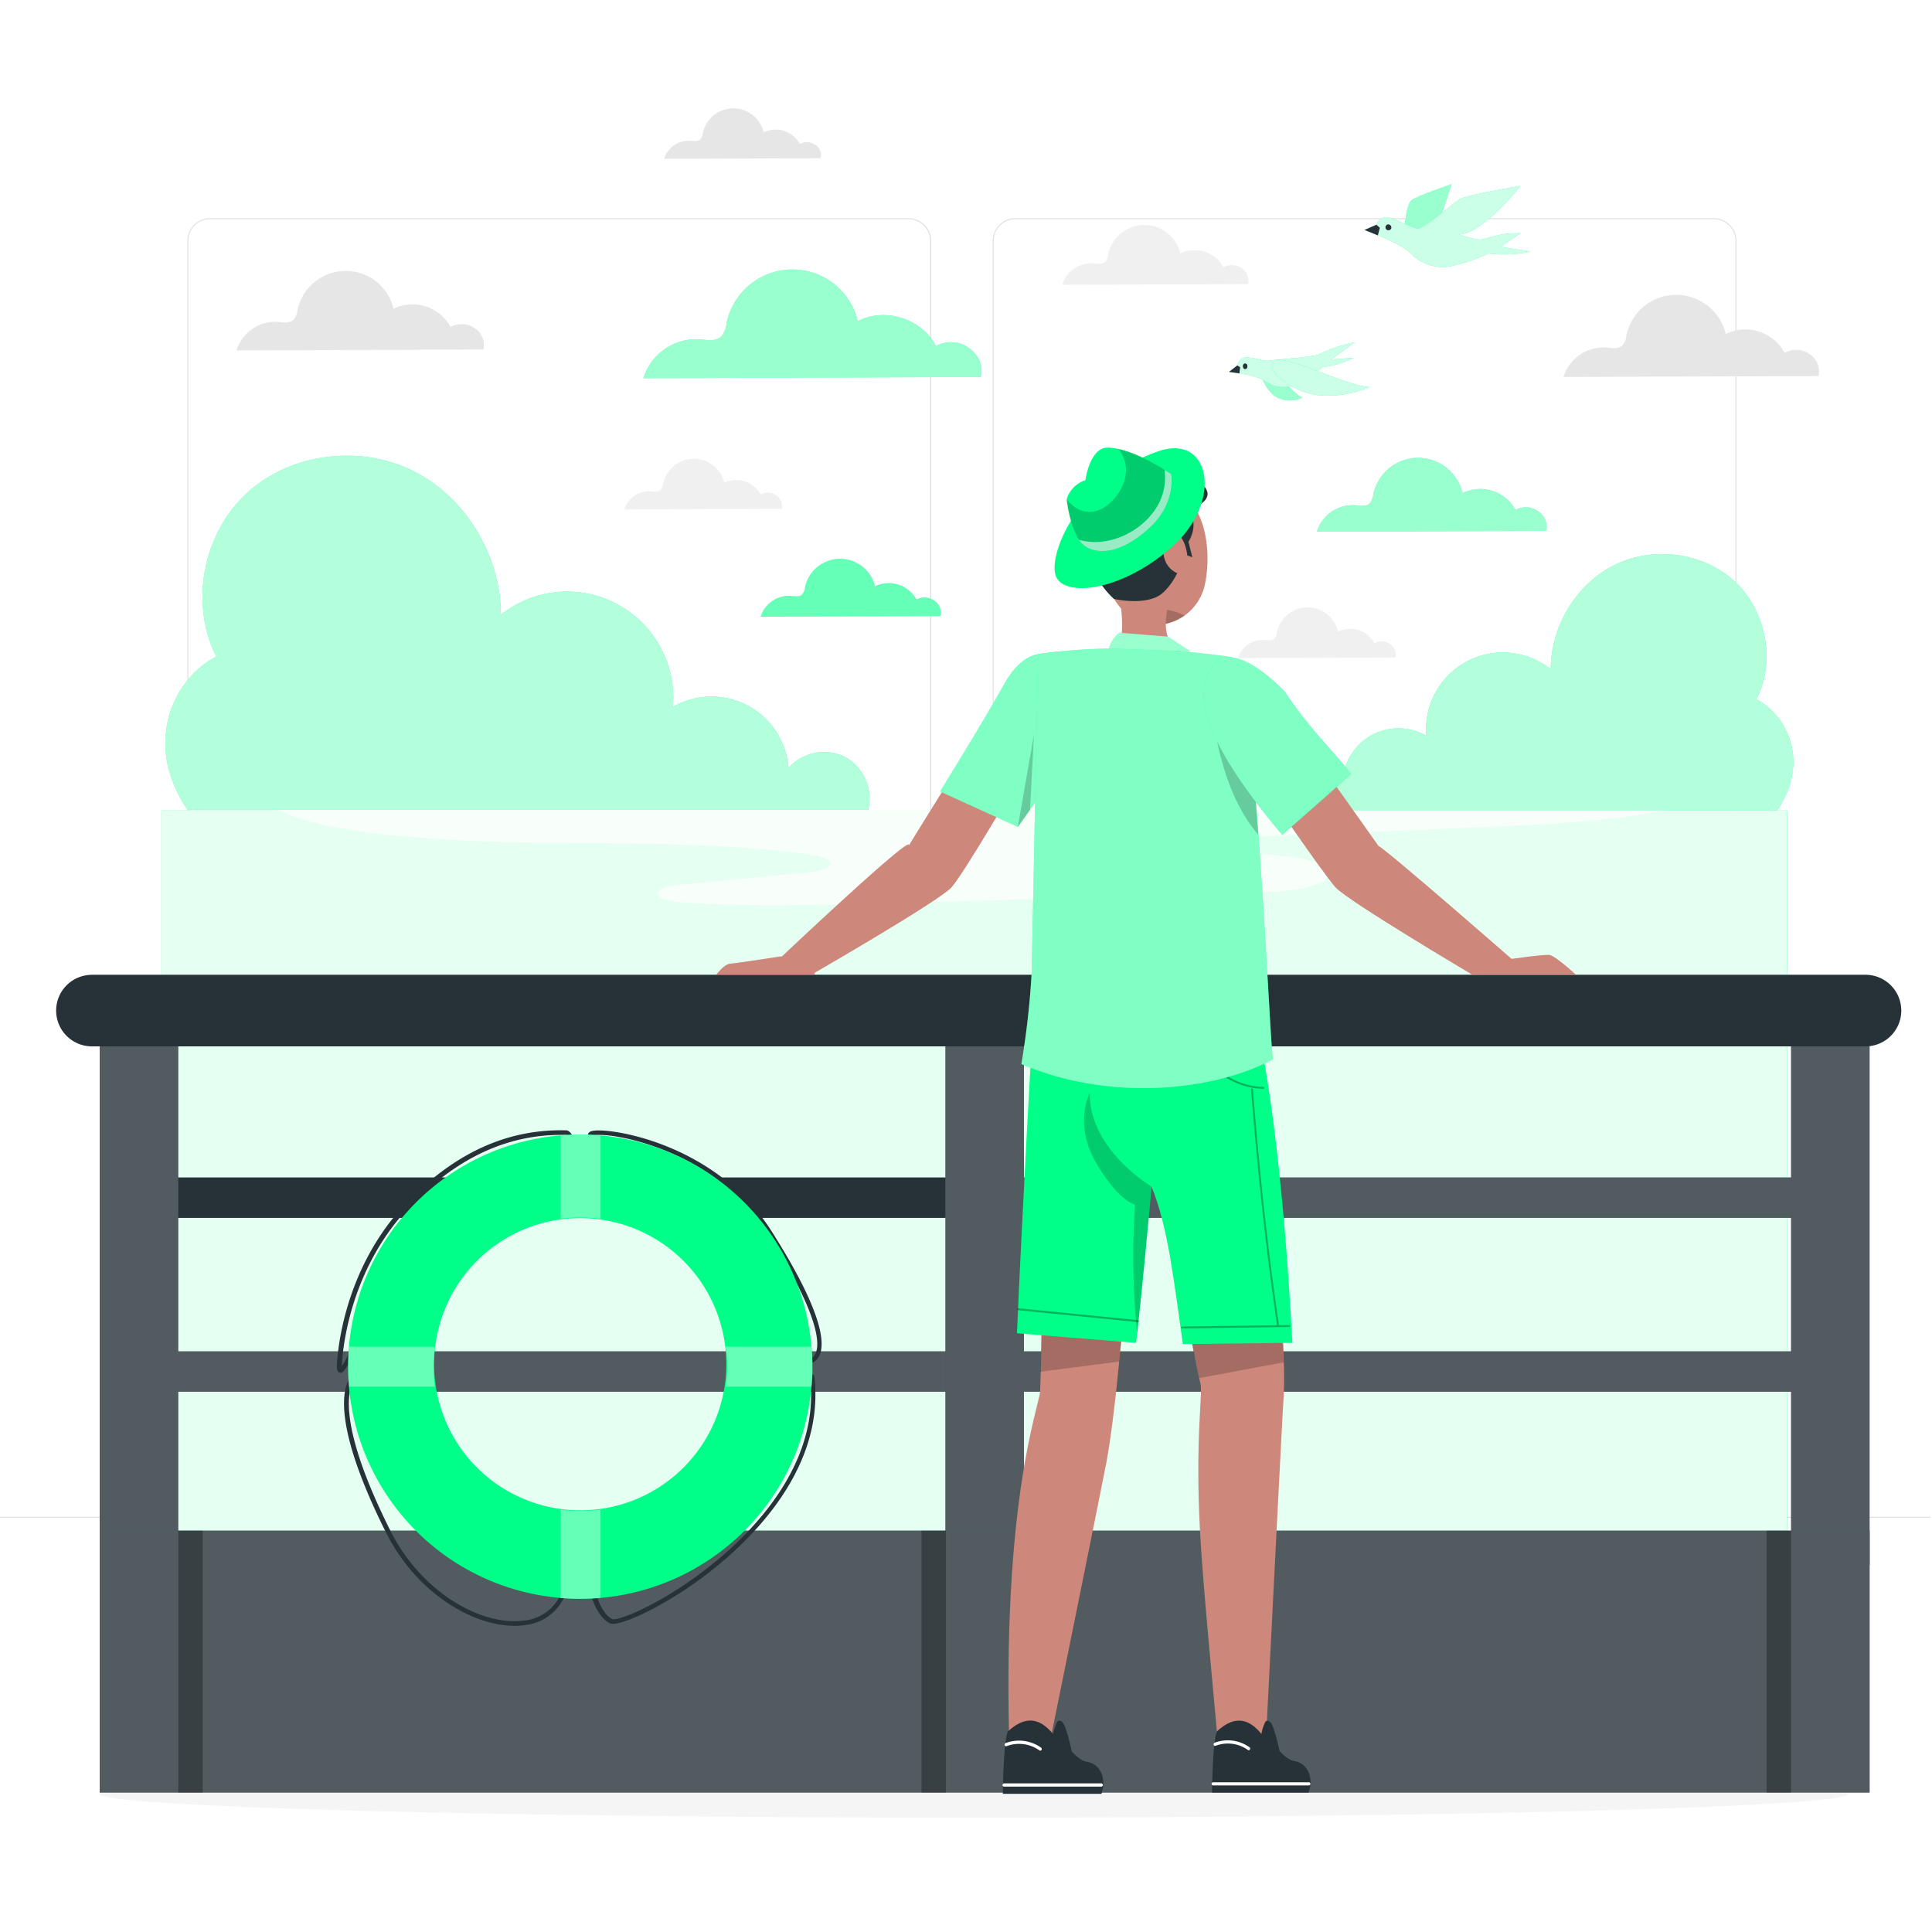 <svg class="animated" id="freepik_stories-cruise" xmlns="http://www.w3.org/2000/svg" viewBox="0 0 500 500" version="1.1" xmlns:xlink="http://www.w3.org/1999/xlink" xmlns:svgjs="http://svgjs.com/svgjs"><style>svg#freepik_stories-cruise:not(.animated) .animable {opacity: 0;}svg#freepik_stories-cruise.animated #freepik--Birds--inject-56 {animation: 3s Infinite  linear floating;animation-delay: 0s;}            @keyframes floating {                0% {                    opacity: 1;                    transform: translateY(0px);                }                50% {                    transform: translateY(-10px);                }                100% {                    opacity: 1;                    transform: translateY(0px);                }            }        </style><g id="freepik--background-complete--inject-56" class="animable" style="transform-origin: 249.61px 231.558px;"><path d="M443.53,331.47H262.78a5.87,5.87,0,0,1-5.86-5.86V62.33a5.87,5.87,0,0,1,5.86-5.86H443.53a5.87,5.87,0,0,1,5.86,5.86V325.61A5.87,5.87,0,0,1,443.53,331.47ZM262.78,56.72a5.62,5.62,0,0,0-5.61,5.61V325.61a5.62,5.62,0,0,0,5.61,5.61H443.53a5.62,5.62,0,0,0,5.61-5.61V62.33a5.62,5.62,0,0,0-5.61-5.61Z" style="fill: rgb(224, 224, 224); transform-origin: 353.155px 193.97px;" id="el749z5o9t9s5" class="animable"></path><path d="M235.1,331.47H54.35a5.87,5.87,0,0,1-5.86-5.86V62.33a5.87,5.87,0,0,1,5.86-5.86H235.1A5.87,5.87,0,0,1,241,62.33V325.61A5.87,5.87,0,0,1,235.1,331.47ZM54.35,56.72a5.62,5.62,0,0,0-5.61,5.61V325.61a5.62,5.62,0,0,0,5.61,5.61H235.1a5.62,5.62,0,0,0,5.61-5.61V62.33a5.62,5.62,0,0,0-5.61-5.61Z" style="fill: rgb(224, 224, 224); transform-origin: 144.745px 193.97px;" id="elyaacsi3lm8d" class="animable"></path><rect x="-0.39" y="392.54" width="500" height="0.25" style="fill: rgb(224, 224, 224); transform-origin: 249.61px 392.665px;" id="elpbe8i5jr959" class="animable"></rect><path d="M122.94,85a5.83,5.83,0,0,0-6.31-.37,11.24,11.24,0,0,0-14.78-4.73,12.73,12.73,0,0,0-24.84.3,4.88,4.88,0,0,1-1,2.52c-1,1-2.76.7-4.23.58a10.49,10.49,0,0,0-10.57,7.38l63.88-.23A5.11,5.11,0,0,0,122.94,85Z" style="fill: rgb(230, 230, 230); transform-origin: 93.22px 80.394px;" id="el8f3vyi83dhc" class="animable"></path><path d="M211,37.49a3.71,3.71,0,0,0-4-.23,7.12,7.12,0,0,0-9.37-3,8.07,8.07,0,0,0-15.75.19,3.11,3.11,0,0,1-.6,1.59c-.66.67-1.76.45-2.69.37a6.66,6.66,0,0,0-6.7,4.68l40.5-.15A3.21,3.21,0,0,0,211,37.49Z" style="fill: rgb(230, 230, 230); transform-origin: 192.184px 34.568px;" id="elxcmy2zorff" class="animable"></path><path d="M468.39,91.7a6,6,0,0,0-6.52-.39,11.6,11.6,0,0,0-15.27-4.88,13.16,13.16,0,0,0-25.68.31,5,5,0,0,1-1,2.6c-1.07,1.09-2.85.72-4.38.6a10.86,10.86,0,0,0-10.92,7.62l66-.24A5.26,5.26,0,0,0,468.39,91.7Z" style="fill: rgb(230, 230, 230); transform-origin: 437.692px 86.933px;" id="el7zxt9wdz1ka" class="animable"></path><path d="M321.38,69.44a4.38,4.38,0,0,0-4.75-.28A8.45,8.45,0,0,0,305.5,65.6a9.59,9.59,0,0,0-18.71.22,3.68,3.68,0,0,1-.72,1.9c-.78.79-2.08.52-3.19.44a7.9,7.9,0,0,0-8,5.55l48.1-.18A3.81,3.81,0,0,0,321.38,69.44Z" style="fill: rgb(240, 240, 240); transform-origin: 298.985px 65.969px;" id="el8v4rguq556y" class="animable"></path><path d="M200.87,128.19a3.73,3.73,0,0,0-4-.23,7.15,7.15,0,0,0-9.41-3,8.12,8.12,0,0,0-15.84.2,3.18,3.18,0,0,1-.6,1.6c-.66.67-1.76.45-2.7.37a6.68,6.68,0,0,0-6.73,4.7l40.69-.15A3.23,3.23,0,0,0,200.87,128.19Z" style="fill: rgb(240, 240, 240); transform-origin: 181.981px 125.279px;" id="elgu3luapmm0l" class="animable"></path><path d="M359.7,166.69a3.71,3.71,0,0,0-4-.24,7.15,7.15,0,0,0-9.41-3,8.11,8.11,0,0,0-15.83.19,3,3,0,0,1-.61,1.6c-.66.68-1.76.45-2.7.38a6.68,6.68,0,0,0-6.73,4.69l40.7-.14A3.26,3.26,0,0,0,359.7,166.69Z" style="fill: rgb(240, 240, 240); transform-origin: 340.812px 163.755px;" id="el2ixg6ls57t3" class="animable"></path><rect x="52.46" y="425.53" width="16.06" height="0.25" style="fill: rgb(224, 224, 224); transform-origin: 60.49px 425.655px;" id="el0wbn4fmhi6td" class="animable"></rect><rect x="171.14" y="422.82" width="53.53" height="0.25" style="fill: rgb(224, 224, 224); transform-origin: 197.905px 422.945px;" id="elqrreou6wqr" class="animable"></rect><rect x="69.52" y="434.82" width="36.25" height="0.25" style="fill: rgb(224, 224, 224); transform-origin: 87.645px 434.945px;" id="elmo53ea8dvuc" class="animable"></rect><rect x="379.14" y="422.69" width="43.19" height="0.25" style="fill: rgb(224, 224, 224); transform-origin: 400.735px 422.815px;" id="elh3nizybu53e" class="animable"></rect><rect x="431.24" y="422.69" width="6.33" height="0.25" style="fill: rgb(224, 224, 224); transform-origin: 434.405px 422.815px;" id="el5e8gin9k4mh" class="animable"></rect><rect x="317" y="428.92" width="53.89" height="0.25" style="fill: rgb(224, 224, 224); transform-origin: 343.945px 429.045px;" id="el9o8v9gg2i9d" class="animable"></rect></g><g id="freepik--Shadow--inject-56" class="animable" style="transform-origin: 252.06px 464.265px;"><path d="M478.32,464.27c0,3.38-101.3,6.13-226.26,6.13S25.8,467.65,25.8,464.27s101.3-6.14,226.26-6.14S478.32,460.88,478.32,464.27Z" style="fill: rgb(245, 245, 245); transform-origin: 252.06px 464.265px;" id="eli86xr3qzbrn" class="animable"></path></g><g id="freepik--Birds--inject-56" class="animable" style="transform-origin: 357.075px 75.635px;"><path d="M363.24,60.92s.55-7.85,2-9.07,10.43-4.21,10.43-4.21-3.55,12.1-5.7,13.5S363.24,60.92,363.24,60.92Z" style="fill: rgb(0, 255, 136); transform-origin: 369.455px 54.675px;" id="elgtdm1daen4k" class="animable"></path><g id="elvelyodn1bzt"><path d="M375.69,47.64h0c-.11.37-3.59,12.13-5.7,13.5a6.74,6.74,0,0,1-4.42.37,16.91,16.91,0,0,1-2.33-.59s.57-7.86,2-9.07,9.6-4,10.38-4.19h0Z" style="fill: rgb(255, 255, 255); opacity: 0.6; transform-origin: 369.465px 54.681px;" class="animable"></path></g><path d="M358.67,56.2c2,0,6.66,2.8,8.19,2.94S376,52.7,377.6,51.61s15.92-3.5,15.92-3.5S384,60.33,377.6,60.69c0,0,4.76,1.67,6.15,1.22,4.41-1.14,5.26-1.6,9.77-1.55l-5.17,3.52,7.74,1.2a31.49,31.49,0,0,1-10.86.51,45.21,45.21,0,0,1-8.51,3,11.4,11.4,0,0,1-11.61-3c-2.78-2.84-12-6.05-12-6.05l3.13-1.4A2.81,2.81,0,0,1,358.67,56.2Z" style="fill: rgb(0, 255, 136); transform-origin: 374.6px 58.606px;" id="elqikwcpweaf" class="animable"></path><g id="elu0v42lvhsrq"><path d="M358.67,56.2c2,0,6.66,2.8,8.19,2.94S376,52.7,377.6,51.61s15.92-3.5,15.92-3.5S384,60.33,377.6,60.69c0,0,4.76,1.67,6.15,1.22,4.41-1.14,5.26-1.6,9.77-1.55l-5.17,3.52,7.74,1.2a31.49,31.49,0,0,1-10.86.51,45.21,45.21,0,0,1-8.51,3,11.4,11.4,0,0,1-11.61-3c-2.78-2.84-12-6.05-12-6.05l3.13-1.4A2.81,2.81,0,0,1,358.67,56.2Z" style="fill: rgb(255, 255, 255); opacity: 0.8; transform-origin: 374.6px 58.606px;" class="animable"></path></g><polygon points="356.22 58.16 357.11 58.97 356.58 60.92 353.15 59.51 356.22 58.16" style="fill: rgb(38, 50, 56); transform-origin: 355.13px 59.54px;" id="el0ckogpt33pld" class="animable"></polygon><path d="M360.08,59a.77.77,0,1,1-.75-.94A.86.86,0,0,1,360.08,59Z" style="fill: rgb(38, 50, 56); transform-origin: 359.322px 58.83px;" id="el6vealvum6qt" class="animable"></path><path d="M326.64,94.27c1.48-1.24,7.57,7.53,10.45,8.63a7.72,7.72,0,0,1-6.33.1C327.58,101.51,325.08,95.56,326.64,94.27Z" style="fill: rgb(0, 255, 136); transform-origin: 331.627px 98.89px;" id="el2mlppj361cu" class="animable"></path><g id="elv267nvzyctq"><path d="M337.09,102.9a7.84,7.84,0,0,1-6.33.12c-3.18-1.49-5.68-7.46-4.12-8.75.35-.3,1,0,1.72.56C330.82,96.75,334.9,102.05,337.09,102.9Z" style="fill: rgb(255, 255, 255); opacity: 0.6; transform-origin: 331.627px 98.89px;" class="animable"></path></g><path d="M321.85,92.58c1.49-.45,5.21.94,6.35.77s8.07-.79,8.07-.79c1.91-.29,3.28-.37,4.82-.72a36.12,36.12,0,0,1,9.52-3.25l-6.09,4.46,5.79-.45A23.27,23.27,0,0,1,342.37,95a38.68,38.68,0,0,1-5.93,3.88,7.84,7.84,0,0,1-8.87-.18c-2.36-1.68-9.47-2.49-9.47-2.49l2.15-1.67A2.43,2.43,0,0,1,321.85,92.58Z" style="fill: rgb(0, 255, 136); transform-origin: 334.355px 94.379px;" id="el97lktjn0kp" class="animable"></path><g id="ely3olfd4f7q"><path d="M321.85,92.58c1.49-.45,5.21.94,6.35.77s8.07-.79,8.07-.79c1.91-.29,3.28-.37,4.82-.72a36.12,36.12,0,0,1,9.52-3.25l-6.09,4.46,5.79-.45A23.27,23.27,0,0,1,342.37,95a38.68,38.68,0,0,1-5.93,3.88,7.84,7.84,0,0,1-8.87-.18c-2.36-1.68-9.47-2.49-9.47-2.49l2.15-1.67A2.43,2.43,0,0,1,321.85,92.58Z" style="fill: rgb(255, 255, 255); opacity: 0.8; transform-origin: 334.355px 94.379px;" class="animable"></path></g><polygon points="320.21 94.58 320.94 95.03 320.77 96.64 318.06 96.25 320.21 94.58" style="fill: rgb(38, 50, 56); transform-origin: 319.5px 95.61px;" id="elcydwx0q2xrh" class="animable"></polygon><path d="M329.88,93.43c2.69-1.91,18.2,6.37,24.57,6.75a27.61,27.61,0,0,1-13.21,2.1C334.08,101.55,327,95.42,329.88,93.43Z" style="fill: rgb(0, 255, 136); transform-origin: 341.836px 97.764px;" id="el69ayfob4sp7" class="animable"></path><ellipse cx="322.24" cy="94.79" rx="0.59" ry="0.74" style="fill: rgb(38, 50, 56); transform-origin: 322.24px 94.79px;" id="els37yo98w56g" class="animable"></ellipse><g id="ellvrfdqxsiwl"><path d="M329.88,93.43c2.69-1.91,18.2,6.37,24.57,6.75a27.61,27.61,0,0,1-13.21,2.1C334.08,101.55,327,95.42,329.88,93.43Z" style="fill: rgb(255, 255, 255); opacity: 0.8; transform-origin: 341.836px 97.764px;" class="animable"></path></g></g><g id="freepik--Sea--inject-56" class="animable animator-active" style="transform-origin: 252.13px 302.78px;"><rect x="41.77" y="209.76" width="420.72" height="186.37" style="fill: rgb(0, 255, 136); transform-origin: 252.13px 302.945px;" id="elyvtteow07qo" class="animable"></rect><g id="elf8pm2v4zpo"><rect x="41.77" y="209.76" width="420.72" height="186.37" style="fill: rgb(255, 255, 255); opacity: 0.9; transform-origin: 252.13px 302.945px;" class="animable"></rect></g><g id="elupmoe3lujv"><g style="opacity: 0.7; transform-origin: 252.135px 221.843px;" class="animable"><path d="M432.27,209.43,72,209.59c13.76,6.94,46.08,8.35,73.91,8.54,22,.15,46.23.28,64.74,3.22,6.42,1,5.39,3.76-1.57,4.43L175.73,229c-7.63.73-7.4,3.88.37,4.47,14.35,1.11,30.6.83,45.72.45q46.43-1.19,92.79-2.57c5.35-.16,10.94-.37,16.4-.69,16.09-.95,17.5-7.4,2-9L295,217.73l85.27-3.53C398.46,213.45,417.53,212.59,432.27,209.43Z" style="fill: rgb(255, 255, 255); transform-origin: 252.135px 221.843px;" id="elcsbc1gboddq" class="animable"></path></g></g></g><g id="freepik--Cloud--inject-56" class="animable" style="transform-origin: 253.452px 139.706px;"><path d="M218.72,195.91a12.31,12.31,0,0,0-14.65,2.82,20,20,0,0,0-29.92-15.79,27.5,27.5,0,0,0-44.53-23.85c-.05-15.36-9.1-30.51-22.88-37.29s-31.68-4.53-42.95,5.91S49,156.25,56,169.91c-11,5.65-19.22,22.35-7.47,39.66H224.7A12.3,12.3,0,0,0,218.72,195.91Z" style="fill: rgb(0, 255, 136); transform-origin: 133.921px 163.753px;" id="eld5e0c7erbwk" class="animable"></path><g id="eldag78fkxcr7"><g style="opacity: 0.7; transform-origin: 133.921px 163.753px;" class="animable"><path d="M218.72,195.91a12.31,12.31,0,0,0-14.65,2.82,20,20,0,0,0-29.92-15.79,27.5,27.5,0,0,0-44.53-23.85c-.05-15.36-9.1-30.51-22.88-37.29s-31.68-4.53-42.95,5.91S49,156.25,56,169.91c-11,5.65-19.22,22.35-7.47,39.66H224.7A12.3,12.3,0,0,0,218.72,195.91Z" style="fill: rgb(255, 255, 255); transform-origin: 133.921px 163.753px;" id="el0j2o2y0vrpf" class="animable"></path></g></g><path d="M336.92,199.85a8.92,8.92,0,0,1,10.59,2,14.43,14.43,0,0,1,21.63-11.41,19.87,19.87,0,0,1,32.19-17.24c0-11.11,6.59-22.06,16.55-27s22.9-3.27,31.05,4.27,10.71,20.64,5.63,30.52c7.94,4.08,13.9,16.16,5.41,28.68H332.59A8.91,8.91,0,0,1,336.92,199.85Z" style="fill: rgb(0, 255, 136); transform-origin: 398.231px 176.531px;" id="el8whe4w3lr9f" class="animable"></path><g id="el6vy1fsnjx57"><g style="opacity: 0.7; transform-origin: 398.231px 176.531px;" class="animable"><path d="M336.92,199.85a8.92,8.92,0,0,1,10.59,2,14.43,14.43,0,0,1,21.63-11.41,19.87,19.87,0,0,1,32.19-17.24c0-11.11,6.59-22.06,16.55-27s22.9-3.27,31.05,4.27,10.71,20.64,5.63,30.52c7.94,4.08,13.9,16.16,5.41,28.68H332.59A8.91,8.91,0,0,1,336.92,199.85Z" style="fill: rgb(255, 255, 255); transform-origin: 398.231px 176.531px;" id="elk9bi6wo7fzb" class="animable"></path></g></g><path d="M250.82,90.09a8,8,0,0,0-8.62-.51C238.7,82.52,229,79.4,222,83.12a17.4,17.4,0,0,0-33.95.41A6.7,6.7,0,0,1,186.74,87c-1.41,1.44-3.77,1-5.78.8a14.35,14.35,0,0,0-14.45,10.08l87.3-.32C254.57,94.57,253.26,91.93,250.82,90.09Z" style="fill: rgb(0, 255, 136); transform-origin: 210.268px 83.811px;" id="el1ft92hvh1xk" class="animable"></path><g id="el6vibxacjdqh"><g style="opacity: 0.6; transform-origin: 210.268px 83.811px;" class="animable"><path d="M250.82,90.09a8,8,0,0,0-8.62-.51C238.7,82.52,229,79.4,222,83.12a17.4,17.4,0,0,0-33.95.41A6.7,6.7,0,0,1,186.74,87c-1.41,1.44-3.77,1-5.78.8a14.35,14.35,0,0,0-14.45,10.08l87.3-.32C254.57,94.57,253.26,91.93,250.82,90.09Z" style="fill: rgb(255, 255, 255); transform-origin: 210.268px 83.811px;" id="elzhz3pd97z8f" class="animable"></path></g></g><path d="M398.08,132.33a5.42,5.42,0,0,0-5.86-.34,10.43,10.43,0,0,0-13.72-4.39,11.82,11.82,0,0,0-23.07.28,4.49,4.49,0,0,1-.89,2.33c-1,1-2.56.66-3.93.55a9.73,9.73,0,0,0-9.81,6.85l59.31-.22A4.73,4.73,0,0,0,398.08,132.33Z" style="fill: rgb(0, 255, 136); transform-origin: 370.519px 128.053px;" id="el96arngor5uq" class="animable"></path><g id="elfai28xgo9c5"><g style="opacity: 0.6; transform-origin: 370.519px 128.053px;" class="animable"><path d="M398.08,132.33a5.42,5.42,0,0,0-5.86-.34,10.43,10.43,0,0,0-13.72-4.39,11.82,11.82,0,0,0-23.07.28,4.49,4.49,0,0,1-.89,2.33c-1,1-2.56.66-3.93.55a9.73,9.73,0,0,0-9.81,6.85l59.31-.22A4.73,4.73,0,0,0,398.08,132.33Z" style="fill: rgb(255, 255, 255); transform-origin: 370.519px 128.053px;" id="eloo2yu5jewor" class="animable"></path></g></g><path d="M241.79,155.46a4.26,4.26,0,0,0-4.6-.27,8.18,8.18,0,0,0-10.75-3.44,9.28,9.28,0,0,0-18.1.22,3.58,3.58,0,0,1-.69,1.83c-.76.77-2,.51-3.09.43a7.63,7.63,0,0,0-7.69,5.37l46.51-.17A3.71,3.71,0,0,0,241.79,155.46Z" style="fill: rgb(0, 255, 136); transform-origin: 220.175px 152.115px;" id="elbh5cfb075k7" class="animable"></path><g id="el15q8sewyl79"><g style="opacity: 0.4; transform-origin: 220.175px 152.115px;" class="animable"><path d="M241.79,155.46a4.26,4.26,0,0,0-4.6-.27,8.18,8.18,0,0,0-10.75-3.44,9.28,9.28,0,0,0-18.1.22,3.58,3.58,0,0,1-.69,1.83c-.76.77-2,.51-3.09.43a7.63,7.63,0,0,0-7.69,5.37l46.51-.17A3.71,3.71,0,0,0,241.79,155.46Z" style="fill: rgb(255, 255, 255); transform-origin: 220.175px 152.115px;" id="el8e07brk2wah" class="animable"></path></g></g></g><g id="freepik--Fence--inject-56" class="animable" style="transform-origin: 253.29px 358.1px;"><path d="M247.29,315.19H36V304.72H247.29A5,5,0,0,1,252,310h0a5,5,0,0,1-4.67,5.24Z" style="fill: rgb(38, 50, 56); transform-origin: 144.004px 309.98px;" id="elnc0reesu9w" class="animable"></path><path d="M466.15,315.19H254.83V304.72H466.15a5,5,0,0,1,4.67,5.23h0a5,5,0,0,1-4.67,5.24Z" style="fill: rgb(38, 50, 56); transform-origin: 362.828px 309.955px;" id="elgya1n4oe8bi" class="animable"></path><g id="el7nwthpurvfk"><path d="M466.15,315.19H254.83V304.72H466.15a5,5,0,0,1,4.67,5.23h0a5,5,0,0,1-4.67,5.24Z" style="fill: rgb(255, 255, 255); isolation: isolate; opacity: 0.2; transform-origin: 362.828px 309.955px;" class="animable"></path></g><path d="M247.29,360.19H36V349.72H247.29A5,5,0,0,1,252,355h0a5,5,0,0,1-4.67,5.24Z" style="fill: rgb(38, 50, 56); transform-origin: 144.004px 354.98px;" id="elxtzcb2coqq9" class="animable"></path><g id="el6x3npmr10oa"><path d="M247.29,360.19H36V349.72H247.29A5,5,0,0,1,252,355h0a5,5,0,0,1-4.67,5.24Z" style="fill: rgb(255, 255, 255); isolation: isolate; opacity: 0.2; transform-origin: 144.004px 354.98px;" class="animable"></path></g><path d="M466.15,360.19H254.83V349.72H466.15a5,5,0,0,1,4.67,5.23h0a5,5,0,0,1-4.67,5.24Z" style="fill: rgb(38, 50, 56); transform-origin: 362.828px 354.955px;" id="elklrnbthrn5" class="animable"></path><g id="eld0cmsudux0h"><path d="M466.15,360.19H254.83V349.72H466.15a5,5,0,0,1,4.67,5.23h0a5,5,0,0,1-4.67,5.24Z" style="fill: rgb(255, 255, 255); isolation: isolate; opacity: 0.2; transform-origin: 362.828px 354.955px;" class="animable"></path></g><g id="freepik--freepik--ship-1--inject-33--inject-56" class="animable" style="transform-origin: 254.825px 330.955px;"><path d="M466.26,256.85h14.86c1.51,0,2.73,1.5,2.73,3.35V405.06H463.52V260.2c0-1.85,1.22-3.35,2.74-3.35Z" style="fill: rgb(38, 50, 56); transform-origin: 473.685px 330.955px;" id="elw25bhignjo" class="animable"></path><g id="elgwzd4enhcyq"><path d="M466.26,256.85h14.86c1.51,0,2.73,1.5,2.73,3.35V405.06H463.52V260.2c0-1.85,1.22-3.35,2.74-3.35Z" style="fill: rgb(255, 255, 255); isolation: isolate; opacity: 0.2; transform-origin: 473.685px 330.955px;" class="animable"></path></g><path d="M247.4,256.85h14.86c1.51,0,2.74,1.5,2.74,3.35V405.06H244.66V260.2c0-1.85,1.22-3.35,2.74-3.35Z" style="fill: rgb(38, 50, 56); transform-origin: 254.83px 330.955px;" id="eldrs4hr398r" class="animable"></path><g id="elnpjbrzp166"><path d="M247.4,256.85h14.86c1.51,0,2.74,1.5,2.74,3.35V405.06H244.66V260.2c0-1.85,1.22-3.35,2.74-3.35Z" style="fill: rgb(255, 255, 255); isolation: isolate; opacity: 0.2; transform-origin: 254.83px 330.955px;" class="animable"></path></g><path d="M28.54,256.85H43.4c1.51,0,2.74,1.5,2.74,3.35V405.06H25.8V260.2c0-1.85,1.22-3.35,2.74-3.35Z" style="fill: rgb(38, 50, 56); transform-origin: 35.97px 330.955px;" id="el69aqwksing6" class="animable"></path></g><g id="elwgejrlnv92e"><path d="M28.54,256.85H43.4c1.51,0,2.74,1.5,2.74,3.35V405.06H25.8V260.2c0-1.85,1.22-3.35,2.74-3.35Z" style="fill: rgb(255, 255, 255); isolation: isolate; opacity: 0.2; transform-origin: 35.97px 330.955px;" class="animable"></path></g><path d="M23.78,252.27h459a9.27,9.27,0,0,1,9.27,9.27v0a9.26,9.26,0,0,1-9.26,9.26h-459a9.26,9.26,0,0,1-9.26-9.26v0a9.26,9.26,0,0,1,9.26-9.26Z" style="fill: rgb(38, 50, 56); transform-origin: 253.29px 261.535px;" id="elparvlldxi8" class="animable"></path><rect x="25.8" y="396.13" width="458.06" height="67.8" style="fill: rgb(38, 50, 56); transform-origin: 254.83px 430.03px;" id="elzy2xxggyvnf" class="animable"></rect><g id="eld9wfkpts365"><rect x="25.8" y="396.13" width="458.06" height="67.8" style="fill: rgb(255, 255, 255); isolation: isolate; opacity: 0.2; transform-origin: 254.83px 430.03px;" class="animable"></rect></g><g id="el7sh1oz5jt29"><rect x="46.14" y="396.13" width="6.32" height="67.8" style="opacity: 0.3; transform-origin: 49.3px 430.03px;" class="animable"></rect></g><g id="ely4n7nzyfib"><rect x="238.49" y="396.13" width="6.32" height="67.8" style="opacity: 0.3; transform-origin: 241.65px 430.03px;" class="animable"></rect></g><g id="elurfd6ja39oa"><rect x="457.19" y="396.13" width="6.32" height="67.8" style="opacity: 0.3; transform-origin: 460.35px 430.03px;" class="animable"></rect></g></g><g id="freepik--Lifesaver--inject-56" class="animable" style="transform-origin: 149.905px 356.636px;"><path d="M133.16,420.76c-10.82,0-25.41-8.47-33.25-24.13-15.48-30.89-10.32-39.1-8.94-40.57l-.45-3.73c-1.58,3.13-2.24,3-2.59,2.93-.75-.16-.75-1.21-.75-1.58s.53-24.72,18.68-43.08c12.45-12.54,25.75-18.45,40.68-18.07.93,0,1.8,1.5,2.33,2.59,1.08-.07,3.1-.43,3.3-1.56.12-.68,1-.85,1.21-.89,4.5-.91,31.89,3.23,46.26,25.9,13.3,20.92,14,29.17,12.35,32.4a3.49,3.49,0,0,1-2.2,1.86l-.86,2.85h1.21a.61.61,0,0,1,.6.53c3.16,26.38-20.64,46.21-31,53.52-10.14,7.14-19.94,11.35-21.93,10.37-3.63-1.8-5.17-8.08-5.56-9.93H147a12.62,12.62,0,0,1-11.24,10.41A18.65,18.65,0,0,1,133.16,420.76ZM92,356.77c-.11.1-7.43,6.5,9,39.31,8.26,16.51,24.1,24.82,34.65,23.31A11.52,11.52,0,0,0,146,409.45a.61.61,0,0,1,.6-.49h6.25a.6.6,0,0,1,.59.5c0,.08,1.42,7.76,5,9.56,1,.51,9.56-2.42,20.69-10.28,10.13-7.13,33.28-26.38,30.57-51.85h-1.52a.63.63,0,0,1-.49-.24.59.59,0,0,1-.09-.53l1.21-4a.6.6,0,0,1,.55-.44,2.18,2.18,0,0,0,1.66-1.32c1.2-2.42,1.2-9.74-12.32-31.16-11.65-18.37-31.68-23.6-37.51-24.76-4.49-.9-7.18-.8-7.77-.54-.59,2.42-4.67,2.42-4.84,2.42a.6.6,0,0,1-.56-.36,6,6,0,0,0-1.45-2.24c-14.52-.35-27.55,5.42-39.74,17.72-17.31,17.43-18.32,40.46-18.37,42.14A26.16,26.16,0,0,0,90.4,350a.61.61,0,0,1,.76-.42.6.6,0,0,1,.45.59l.75,6.12a.6.6,0,0,1-.39.51Z" style="fill: rgb(38, 50, 56); transform-origin: 149.905px 356.636px;" id="elfd91ygy8hun" class="animable"></path><path d="M210,348.52a60,60,0,0,0-54.68-54.68c-1.7-.16-3.42-.23-5.16-.23s-3.46.07-5.17.23a60,60,0,0,0-54.68,54.68c-.17,1.7-.23,3.42-.23,5.16s.06,3.48.23,5.18A60,60,0,0,0,145,413.54c1.71.16,3.42.23,5.17.23s3.46-.07,5.16-.23A60,60,0,0,0,210,358.86c.17-1.7.23-3.42.23-5.18S210.21,350.22,210,348.52Zm-55.26,42.07a37.81,37.81,0,1,1,32.95-32.95A37.81,37.81,0,0,1,154.78,390.59Z" style="fill: rgb(0, 255, 136); transform-origin: 150.155px 353.69px;" id="elllvkhb6s12" class="animable"></path><g id="elpgkl8azgtmn"><path d="M155.36,293.84V315.4a42.5,42.5,0,0,0-10.33,0V293.84c1.71-.16,3.42-.23,5.17-.23S153.66,293.68,155.36,293.84Z" style="fill: rgb(255, 255, 255); isolation: isolate; opacity: 0.4; transform-origin: 150.195px 304.505px;" class="animable"></path></g><g id="elzjza59b98o"><path d="M155.36,390.72v22.82c-1.7.16-3.42.23-5.16.23s-3.46-.07-5.17-.23V390.72A42.5,42.5,0,0,0,155.36,390.72Z" style="fill: rgb(255, 255, 255); isolation: isolate; opacity: 0.4; transform-origin: 150.195px 402.245px;" class="animable"></path></g><g id="el9wsrcsfr7lr"><path d="M112.22,353.68a44.73,44.73,0,0,0,.31,5.18H90.35c-.17-1.7-.23-3.42-.23-5.18s.06-3.46.23-5.16h22.18A44.52,44.52,0,0,0,112.22,353.68Z" style="fill: rgb(255, 255, 255); isolation: isolate; opacity: 0.4; transform-origin: 101.325px 353.69px;" class="animable"></path></g><g id="elnav17nrejoq"><path d="M210.27,353.68a38.6,38.6,0,0,1-.23,5.18H187.85a42.58,42.58,0,0,0,0-10.34H210C210.21,350.22,210.27,351.94,210.27,353.68Z" style="fill: rgb(255, 255, 255); isolation: isolate; opacity: 0.4; transform-origin: 199.065px 353.69px;" class="animable"></path></g></g><g id="freepik--Character--inject-56" class="animable" style="transform-origin: 296.635px 290.045px;"><path d="M332.1,363.28c-.37,5.74-4.69,91.4-4.69,91.4H315.52c-2.59-29.14-4.8-50.32-5.25-65.21-.61-20,1-28.73.39-31.44h0c-1.86-8-3.6-18.62-4.8-26.53-1-6.31-1.57-10.85-1.57-10.85l24.24-8.29s1.46,9.94,2.57,21.86c.54,6,1,12.46,1.16,18.49A103.63,103.63,0,0,1,332.1,363.28Z" style="fill: rgb(205, 135, 123); transform-origin: 318.308px 383.52px;" id="elz4oq8yxcup" class="animable"></path><g id="eldpwfli7gm6l"><path d="M332.25,352.57l-21.9,4.07c-1.65-8.05-3.78-16.21-4.85-24.12l23.68,1.69c.36,4.44,3.68,17.92,2.89,13.35C332,347.42,332.22,351,332.25,352.57Z" style="isolation: isolate; opacity: 0.2; transform-origin: 318.875px 344.58px;" class="animable"></path></g><path d="M314.92,448.12c-1.16,3.1-1.24,15.78-1.24,15.78l25,0c1.49-4.59-.81-7.72-3.73-8.14-1.26-.17-2.74-1.46-3.81-2.59,0-.14-1.54-7.19-2.49-7.53,0,0-.65-.73-1.2,0a11.55,11.55,0,0,0-1,3.11C322.54,443.93,318.71,444.58,314.92,448.12Z" style="fill: rgb(38, 50, 56); transform-origin: 326.414px 454.6px;" id="elyfaxt6dlvfq" class="animable"></path><path d="M314.61,451.8a8.94,8.94,0,0,1,8.34,1.09c.43.3.84-.41.41-.71a9.68,9.68,0,0,0-9-1.17c-.49.18-.28,1,.21.79Z" style="fill: rgb(255, 255, 255); transform-origin: 318.812px 451.678px;" id="elra8gffrc5d8" class="animable"></path><path d="M338.65,462.07h0l-24.68,0a.42.42,0,0,1-.41-.41.41.41,0,0,1,.41-.41h0l24.68,0a.41.41,0,1,1,0,.81Z" style="fill: rgb(255, 255, 255); transform-origin: 326.342px 461.657px;" id="el5gpm5g7fq4b" class="animable"></path><path d="M293.12,310.14s-.57,8.35-1.42,19.52c-.57,6.94-1.24,14.95-2.05,22.7-1,10.41-2.21,20.34-3.39,26.53-1.07,5.67-15.37,76.1-15.37,76.1h-9.57c-2.27-66.49,7.69-91.14,7.87-95,0-1.25.11-3,.17-5,.18-7.5.35-19.33.44-28,.08-6.21.12-10.73.12-10.73Z" style="fill: rgb(205, 135, 123); transform-origin: 277.052px 382.565px;" id="elyajis7dj8ee" class="animable"></path><g id="el5ctln66sa8y"><path d="M269.75,327l21.95,2.66c-.57,6.94-1.24,14.95-2.05,22.7L269.31,355C269.5,347.45,269.66,335.61,269.75,327Z" style="isolation: isolate; opacity: 0.2; transform-origin: 280.505px 341px;" class="animable"></path></g><path d="M260.8,448.15c-1.18,3.16-1.26,16.09-1.26,16.09l25.52,0c1.51-4.68-.83-7.87-3.81-8.29-1.28-.18-2.78-1.5-3.88-2.64,0-.15-1.57-7.33-2.53-7.68,0,0-.67-.74-1.23,0a11.87,11.87,0,0,0-1.06,3.17C268.57,443.89,264.66,444.55,260.8,448.15Z" style="fill: rgb(38, 50, 56); transform-origin: 272.536px 454.762px;" id="elsakfahq6vd" class="animable"></path><path d="M260.49,451.91A9.09,9.09,0,0,1,269,453c.44.31.86-.41.42-.72a9.88,9.88,0,0,0-9.13-1.19c-.5.19-.28,1,.22.81Z" style="fill: rgb(255, 255, 255); transform-origin: 264.807px 451.775px;" id="el0ulfpcx5sdn" class="animable"></path><path d="M285,462.38h0l-25.14,0a.42.42,0,1,1,0-.84h0l25.14,0a.42.42,0,1,1,0,.84Z" style="fill: rgb(255, 255, 255); transform-origin: 272.43px 461.96px;" id="el6f2gqicsgyb" class="animable"></path><path d="M253.29,190.12c-2.1,2.73-18.18,28.83-18.18,28.83,2.13-4.39-32.75,28.57-32.75,28.57l8.46,4.25s32.11-18.51,35.4-22.09S265,199.37,265,199.37Z" style="fill: rgb(205, 135, 123); transform-origin: 233.68px 220.945px;" id="elwc0l1bl511m" class="animable"></path><path d="M311.69,151.84a11.87,11.87,0,0,1-.41,1.32,13.3,13.3,0,0,1-6.38,7.16,12,12,0,0,1-14.15-2.21c-4.73-4.7-4.61-10.13-5.15-19.31a12.56,12.56,0,0,1,1-5.78,12.86,12.86,0,0,1,16.72-6.79h0C312.42,129.9,313.68,143.56,311.69,151.84Z" style="fill: rgb(205, 135, 123); transform-origin: 299.038px 143.478px;" id="el5rjx5u7v4ln" class="animable"></path><g id="el234vdoz5lsy"><path d="M306.57,159.28a12.38,12.38,0,0,1-1.71,1,12.08,12.08,0,0,1-10.24.44,14.42,14.42,0,0,1,1.67-3.12A18.82,18.82,0,0,1,306.57,159.28Z" style="isolation: isolate; opacity: 0.2; transform-origin: 300.595px 159.56px;" class="animable"></path></g><path d="M287.76,171.2c4.61,4.11,15.89,2.59,15.89,2.59s7-1.9,5.55-4c-4.14-.68-6.15-2.58-7-5a11.83,11.83,0,0,1-.42-4.66,25.17,25.17,0,0,1,.35-2.59l-13.94-10.15C290,154,292.27,166.34,287.76,171.2Z" style="fill: rgb(205, 135, 123); transform-origin: 298.579px 160.727px;" id="el8pfo6fz7jx3" class="animable"></path><path d="M306.57,143.48l2,.74-1-4s2.95-4.42,0-8.26c0,0,8.14-2.43,3.54-6.63-1.7-1.57-3.83,0-9.45-2.4-3.05-1.32-12.58-1.42-13.05,2.4,0,0-6.87,0-7.62,11.49A22.83,22.83,0,0,0,288.28,155s8.3,1.92,12.37-1.35S306.57,143.48,306.57,143.48Z" style="fill: rgb(38, 50, 56); transform-origin: 296.732px 138.831px;" id="elh9tcze9uo1u" class="animable"></path><path d="M301.26,144.14a5.91,5.91,0,0,0,3.11,4.07c1.9.8,3.16-1.83,2.88-4.59-.26-2.46-1.56-5.91-3.59-5.44S300.6,141.66,301.26,144.14Z" style="fill: rgb(205, 135, 123); transform-origin: 304.175px 143.246px;" id="elaff76bggg8s" class="animable"></path><path d="M299.92,116.73c13.34-4.52,16.69,13,3.44,24.77s-28.48,13.27-30.21,7.28S279.54,123.66,299.92,116.73Z" style="fill: rgb(0, 255, 136); transform-origin: 292.348px 134.107px;" id="elbh3ewpgnsa" class="animable"></path><path d="M286.55,115.85c6.84,0,16.57,6.85,16.57,6.85s1.39,7.3-5.43,13.71-13,7.43-16.79,4.94-4.85-12.16-4.85-12.16a7.45,7.45,0,0,1,4.85-4.92S282,115.93,286.55,115.85Z" style="fill: rgb(0, 255, 136); transform-origin: 289.643px 129.225px;" id="elxwlbyhr0sg" class="animable"></path><g id="elzi4xyn2rs"><path d="M297.69,136.41c-6.83,6.41-13,7.43-16.79,5a6.18,6.18,0,0,1-1.66-1.72c-2.47-3.66-3.19-10.42-3.19-10.42,6.52,7.74,14.07-.25,15.12-5.65a8.43,8.43,0,0,0-1.74-7.39c4.49.95,9.42,3.78,12,5.38,1.12.68,1.73,1.11,1.73,1.11S304.51,130,297.69,136.41Z" style="isolation: isolate; opacity: 0.2; transform-origin: 289.659px 129.425px;" class="animable"></path></g><g id="elohjgp7xtys"><path d="M297.69,136.41c-6.83,6.41-13,7.43-16.79,5a6.18,6.18,0,0,1-1.66-1.72c6.83,2,15-1.33,19.35-7.31a14.65,14.65,0,0,0,2.8-10.77c1.12.68,1.73,1.11,1.73,1.11S304.51,130,297.69,136.41Z" style="fill: rgb(255, 255, 255); isolation: isolate; opacity: 0.6; transform-origin: 291.238px 132.115px;" class="animable"></path></g><path d="M294,347.53c.1-.75.2-1.54.3-2.42,1.24-11.32,2.59-24.91,3.71-38,4.27,10.25,5.88,25,8.11,40.73l28.34-.32c-2.15-40.71-5.79-66.52-8.79-80.65l-58.48.18s-2.55,44.23-4,78Z" style="fill: rgb(0, 255, 136); transform-origin: 298.825px 307.355px;" id="el1v8kyi9oa7h" class="animable"></path><g id="elqungel20we"><path d="M298,307.06c-1.17,13.09-2.47,26.71-3.71,38a199.09,199.09,0,0,1-.55-33.32s-4.2-.69-10.15-10.94c-5.78-10-1.56-18-1.56-18C281.8,297.49,298,307.06,298,307.06Z" style="isolation: isolate; opacity: 0.2; transform-origin: 289.272px 313.93px;" class="animable"></path></g><g id="elhckc3n5axok"><path d="M326.89,281.79h0a18.65,18.65,0,0,1-16.41-10.67.25.25,0,0,1,.45-.21,18.15,18.15,0,0,0,16,10.38.25.25,0,0,1,0,.5Z" style="opacity: 0.3; transform-origin: 318.824px 276.291px;" class="animable"></path></g><g id="elp0r6r0dnkgg"><path d="M330.71,343a.25.25,0,0,1-.24-.21c-2.7-18.19-5-39.22-6.71-60.83a.25.25,0,0,1,.23-.26c.16,0,.26.09.27.23,1.69,21.59,4,42.61,6.7,60.79a.25.25,0,0,1-.21.28Z" style="opacity: 0.3; transform-origin: 327.361px 312.35px;" class="animable"></path></g><g id="el6ikq9je8jyg"><path d="M305.9,343.81a.25.25,0,0,1-.25-.24.26.26,0,0,1,.25-.26l27.75-.39h0a.26.26,0,0,1,.25.24.26.26,0,0,1-.25.26l-27.75.39Z" style="opacity: 0.3; transform-origin: 319.775px 343.365px;" class="animable"></path></g><g id="el7fy806c4mx"><path d="M294.57,342.17h0l-31.1-3.1a.25.25,0,0,1,.05-.5l31.1,3.1a.25.25,0,0,1,.23.27A.27.27,0,0,1,294.57,342.17Z" style="opacity: 0.3; transform-origin: 279.047px 340.37px;" class="animable"></path></g><path d="M336.2,190.12c2.1,2.73,20.57,28.83,20.57,28.83,2.08.93,34.66,29.41,34.66,29.41l-10.37,3.91s-32.11-19-35.4-22.59-20.23-28.46-20.23-28.46Z" style="fill: rgb(205, 135, 123); transform-origin: 358.43px 221.195px;" id="el1fhbnx791e6" class="animable"></path><path d="M201.94,247.52s-11.26,1.77-12.91,1.87-3.62,2.81-3.62,2.81h25.41v-3l-8.46-1.66" style="fill: rgb(205, 135, 123); transform-origin: 198.115px 249.86px;" id="el4ap5ybccip9" class="animable"></path><path d="M389.94,248.34s9.41-1.38,11-1.21,6.92,5.14,6.92,5.14H381.06Z" style="fill: rgb(205, 135, 123); transform-origin: 394.46px 249.693px;" id="elo7iro6gqa6c" class="animable"></path><path d="M274,168.59s-3.56.39-5.35.7c-3.73.62-6.76,4.08-8.73,7.67-4.83,8.75-16.63,27.87-16.63,27.87L263.41,214l13.53-19Z" style="fill: rgb(0, 255, 136); transform-origin: 260.115px 191.295px;" id="elra2q7uqkv6" class="animable"></path><g id="el97jsvcu3suw"><path d="M274,168.59s-5,0-8,1.63c-2.24,1.24-4.22,3.28-6.12,6.74-4.83,8.75-16.63,27.87-16.63,27.87L263.41,214l13.53-19Z" style="fill: rgb(255, 255, 255); opacity: 0.5; transform-origin: 260.095px 191.295px;" class="animable"></path></g><path d="M316.87,169.78c-5.44-.58-25.74-3.77-48.21-.49L267,251.77a218.44,218.44,0,0,1-2.66,23.61c22.83,9.81,49.84,7,65.12-1.24-.18.35-.68-8.72-1.46-22-1.38-23.4-3.64-59.89-6.56-81C321.35,170.62,317.41,169.84,316.87,169.78Z" style="fill: rgb(0, 255, 136); transform-origin: 296.9px 224.721px;" id="elh06gmtz7a1" class="animable"></path><g id="elt268jvlsixn"><g style="opacity: 0.5; transform-origin: 296.9px 224.721px;" class="animable"><path d="M316.87,169.78c-5.44-.58-25.74-3.77-48.21-.49L267,251.77a218.44,218.44,0,0,1-2.66,23.61c22.83,9.81,49.84,7,65.12-1.24-.18.35-.68-8.72-1.46-22-1.38-23.4-3.64-59.89-6.56-81C321.35,170.62,317.41,169.84,316.87,169.78Z" style="fill: rgb(255, 255, 255); transform-origin: 296.9px 224.721px;" id="elva24vww826q" class="animable"></path></g></g><path d="M287,167.83a7.7,7.7,0,0,1,2.71-4.08l12.51,1,5.87,3.87Z" style="fill: rgb(0, 255, 136); transform-origin: 297.545px 166.185px;" id="elc2663ejt5gk" class="animable"></path><g id="el8d1zed13spq"><path d="M287,167.83a7.7,7.7,0,0,1,2.71-4.08l12.51,1,5.87,3.87Z" style="fill: rgb(255, 255, 255); opacity: 0.6; transform-origin: 297.545px 166.185px;" class="animable"></path></g><g id="elm4vbebnqxqa"><path d="M315,192c2,9.35,5.21,17.67,10.65,24.07l-1.18-15.23Z" style="isolation: isolate; opacity: 0.2; transform-origin: 320.325px 204.035px;" class="animable"></path></g><path d="M315.37,170.65c-6.11,5.79-7.72,16.75,16.47,45.43l17.88-15.77c-5.38-6.76-10.63-11.44-17.31-21.43C320.35,166.73,315.37,170.65,315.37,170.65Z" style="fill: rgb(0, 255, 136); transform-origin: 330.617px 193.064px;" id="elyd8dyo3o5ta" class="animable"></path><g id="eluu6pqani4w"><path d="M315.37,170.65c-6.11,5.79-7.72,16.75,16.47,45.43l17.88-15.77c-5.38-6.76-10.63-11.44-17.31-21.43C320.35,166.73,315.37,170.65,315.37,170.65Z" style="fill: rgb(255, 255, 255); opacity: 0.5; transform-origin: 330.617px 193.064px;" class="animable"></path></g><g id="el6h95jzrttx2"><polygon points="266.57 209.59 267.59 190.12 263.4 214.04 266.57 209.59" style="isolation: isolate; opacity: 0.2; transform-origin: 265.495px 202.08px;" class="animable"></polygon></g></g><defs>     <filter id="active" height="200%">         <feMorphology in="SourceAlpha" result="DILATED" operator="dilate" radius="2"></feMorphology>                <feFlood flood-color="#32DFEC" flood-opacity="1" result="PINK"></feFlood>        <feComposite in="PINK" in2="DILATED" operator="in" result="OUTLINE"></feComposite>        <feMerge>            <feMergeNode in="OUTLINE"></feMergeNode>            <feMergeNode in="SourceGraphic"></feMergeNode>        </feMerge>    </filter>    <filter id="hover" height="200%">        <feMorphology in="SourceAlpha" result="DILATED" operator="dilate" radius="2"></feMorphology>                <feFlood flood-color="#ff0000" flood-opacity="0.5" result="PINK"></feFlood>        <feComposite in="PINK" in2="DILATED" operator="in" result="OUTLINE"></feComposite>        <feMerge>            <feMergeNode in="OUTLINE"></feMergeNode>            <feMergeNode in="SourceGraphic"></feMergeNode>        </feMerge>            <feColorMatrix type="matrix" values="0   0   0   0   0                0   1   0   0   0                0   0   0   0   0                0   0   0   1   0 "></feColorMatrix>    </filter></defs></svg>
